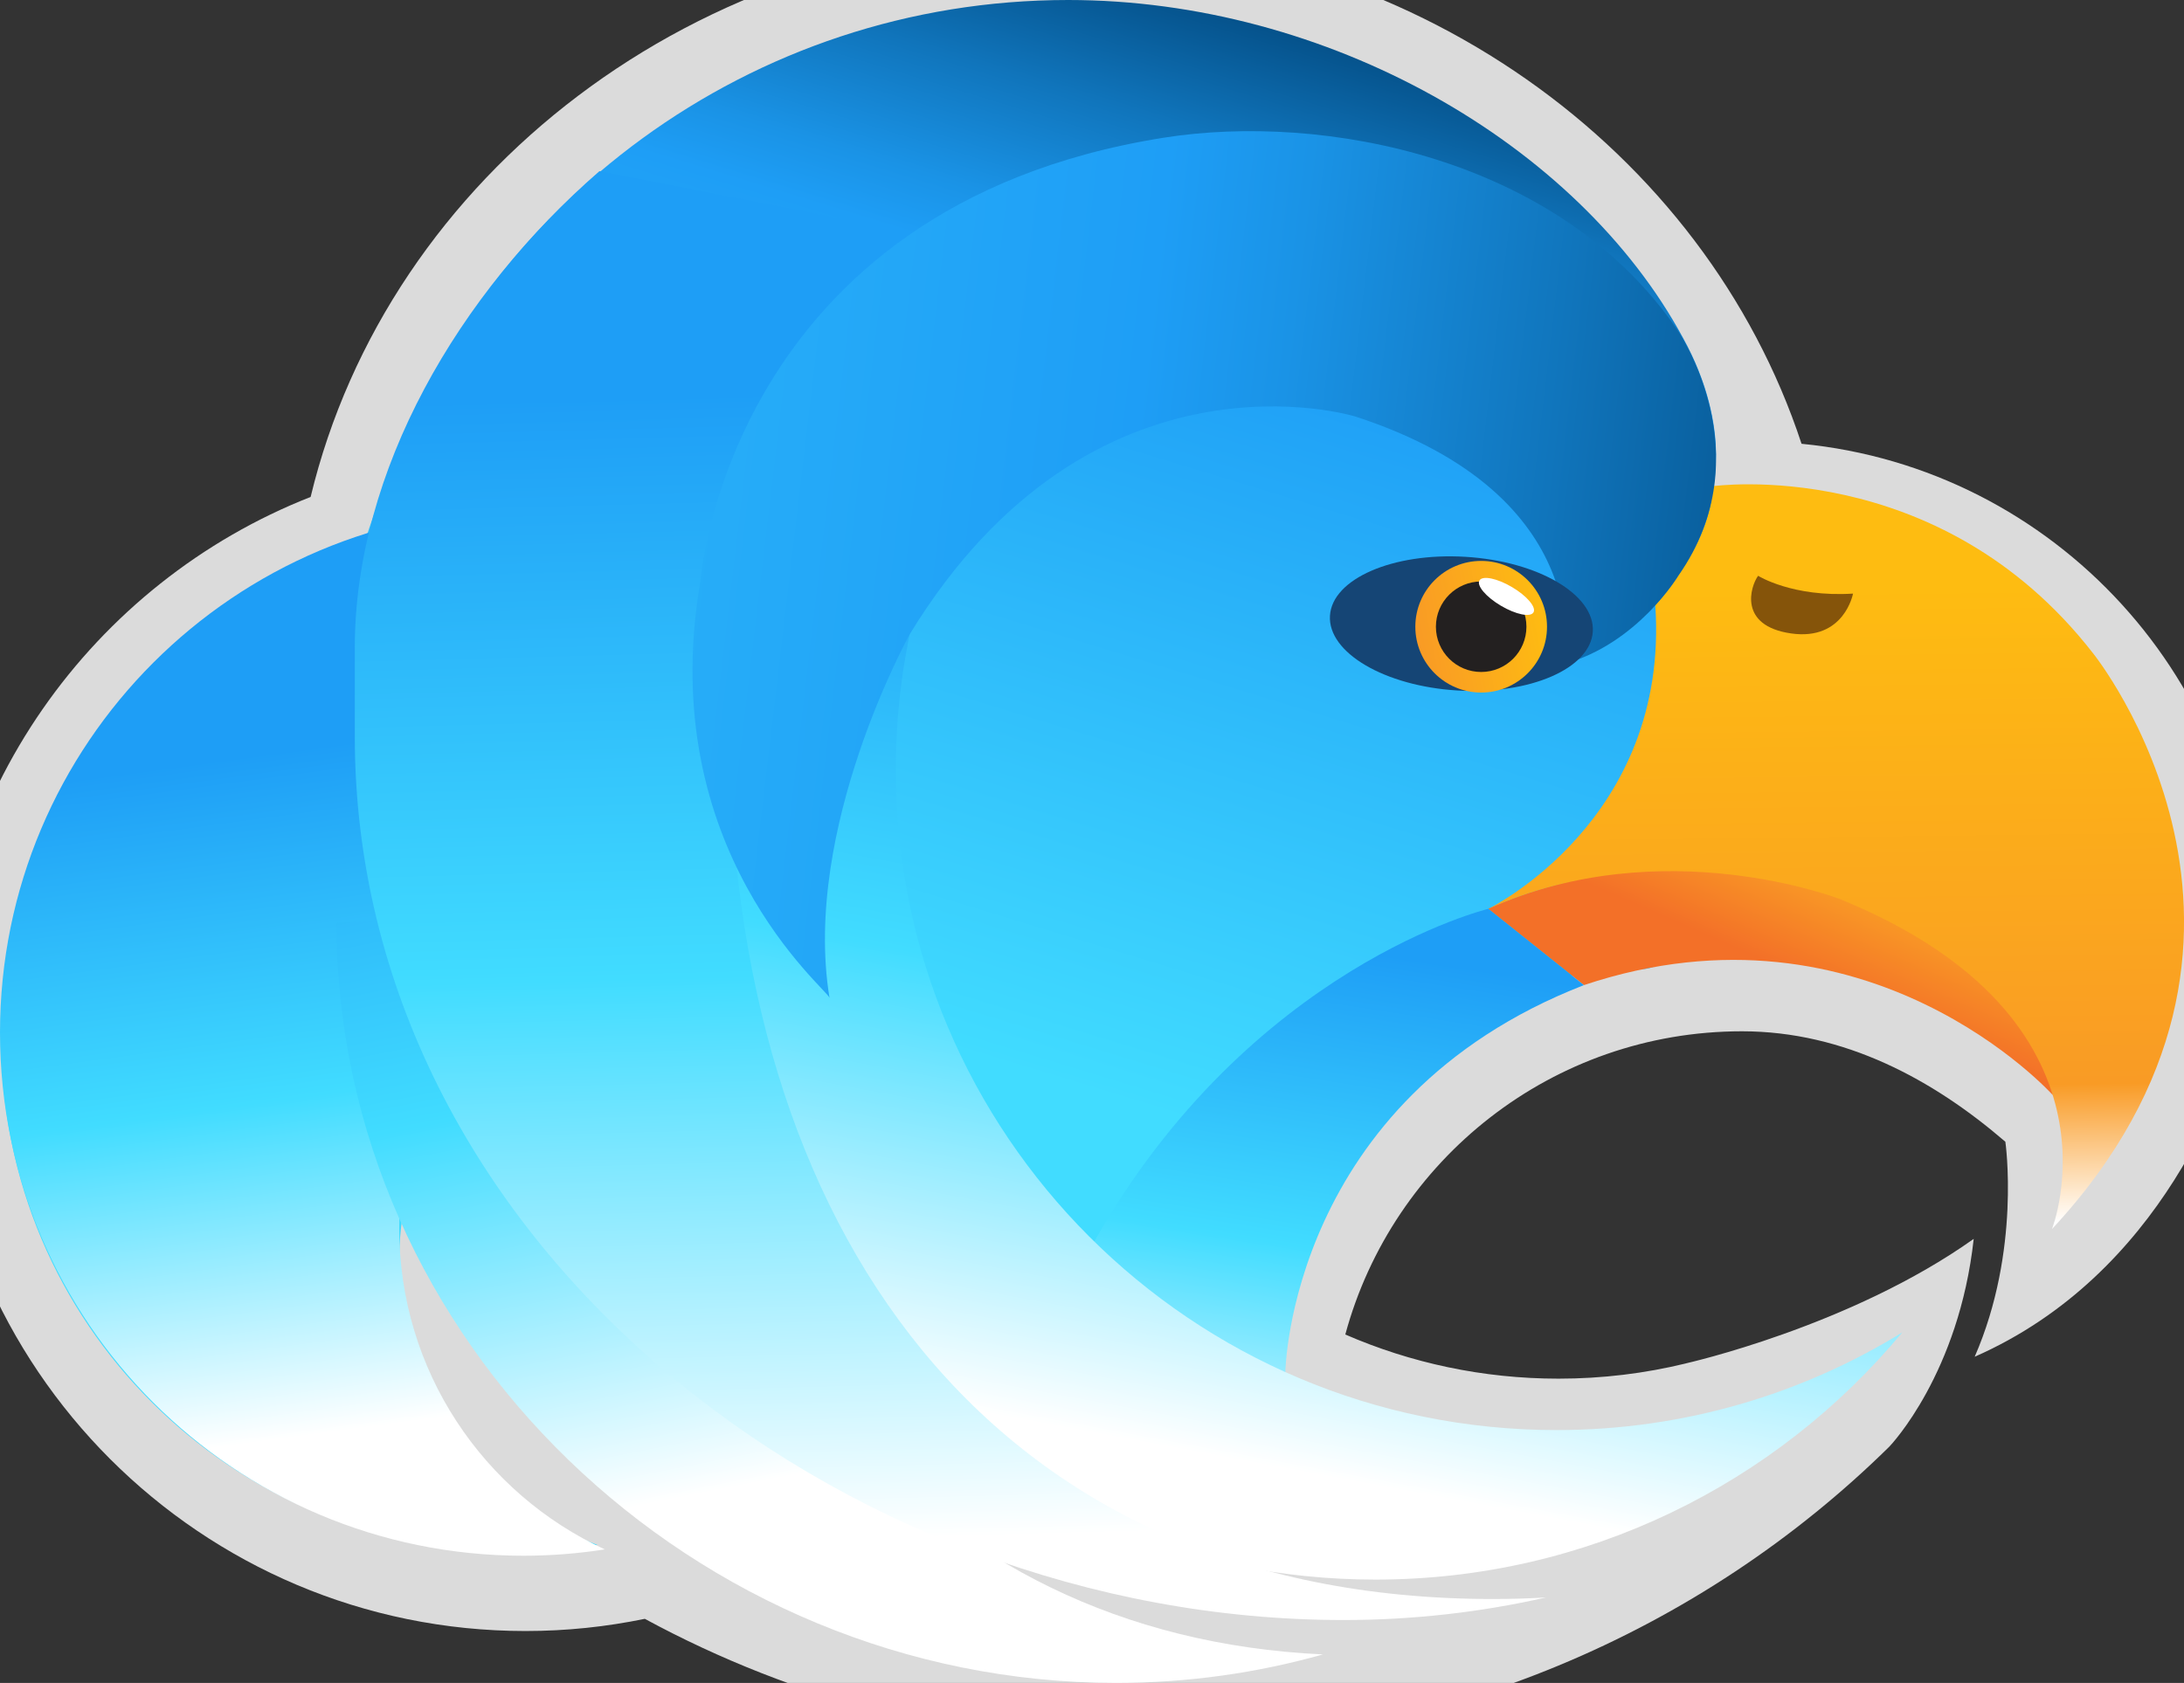 <?xml version="1.0" encoding="utf-8"?>
<!-- Generator: Adobe Illustrator 16.0.4, SVG Export Plug-In . SVG Version: 6.00 Build 0)  -->
<!DOCTYPE svg PUBLIC "-//W3C//DTD SVG 1.1//EN" "http://www.w3.org/Graphics/SVG/1.1/DTD/svg11.dtd">
<svg version="1.1" xmlns="http://www.w3.org/2000/svg" xmlns:xlink="http://www.w3.org/1999/xlink" x="0px" y="0px"
	 width="368.891px" height="284.327px" viewBox="0 0 368.891 284.327" enable-background="new 0 0 368.891 284.327"
	 xml:space="preserve">
<rect x="0" y="0" width="368.891" height="284.327" fill="#333333" stroke="none"/>
<g id="Calque_2" display="none">
</g>
<g id="Calque_1">
	<path fill="#DBDBDB" d="M304.291,74.977c-16.365-49.72-65.975-85.869-124.637-85.869c-62.141,0-114.117,40.562-127.188,94.849
		c-36.848,14.489-62.932,50.387-62.932,92.377c0,54.801,44.426,99.226,99.227,99.226c6.906,0,13.643-0.717,20.152-2.06
		c25.264,13.701,54.4,21.524,85.434,21.524c48.861,0,93.037-19.375,124.762-50.603c0.291-0.304,11.77-12.404,14.262-35.115
		c-20.846,14.831-48.625,21.037-48.625,21.037l0.002,0.008c-6.891,1.681-14.09,2.572-21.498,2.572
		c-12.801,0-24.98-2.66-36.016-7.458l-0.004-0.001c7.992-29.516,34.965-51.229,67.008-51.229c17.312,0,32.322,8.183,44.48,18.664
		c0,0,2.666,18.333-5.182,36.324l0.006-0.004c31.648-13.932,42.84-46.29,45.877-57.674c0.623-4.131,0.953-8.359,0.953-12.665
		C380.373,115.094,346.99,79.112,304.291,74.977z"/>
	<g>
		<linearGradient id="SVGID_1_" gradientUnits="userSpaceOnUse" x1="196.881" y1="-12.019" x2="140.935" y2="171.373">
			<stop  offset="0.012" style="stop-color:#004376"/>
			<stop  offset="0.017" style="stop-color:#014579"/>
			<stop  offset="0.163" style="stop-color:#1075BC"/>
			<stop  offset="0.268" style="stop-color:#1A93E6"/>
			<stop  offset="0.322" style="stop-color:#1E9EF6"/>
			<stop  offset="1" style="stop-color:#41DCFF"/>
		</linearGradient>
		<path fill="url(#SVGID_1_)" d="M99.679,260.54c-18.891-7.496-32.248-25.935-32.248-47.494c0-3.6,0.371-7.111,1.08-10.499l0,0
			c19.434,47.969,214.779,37.316,192.563,39.482c-27.892,2.718-35.343-4.412-50.46-12.219c2.172-35.692,30.578-66.091,66.817-66.091
			c16.282,0,14.12-81.753,12.019-81.572c0.258-1.771,0.391-3.583,0.391-5.424c0-5.083-1.389-12.083-5.576-19.654
			C266.476,24.232,224.246,0,180.421,0c-53.752,0-99.4,34.691-115.777,82.905l0,0c-1.172,3.327-2.523,6.606-3.412,10.055
			l-0.234,0.072c-35.215,10.953-60.784,43.8-60.784,82.618c0,47.778,38.731,86.508,86.509,86.508c4.825,0,9.559-0.394,14.168-1.154
			L99.679,260.54z"/>
		<linearGradient id="SVGID_2_" gradientUnits="userSpaceOnUse" x1="43.404" y1="127.451" x2="58.793" y2="241.585">
			<stop  offset="0" style="stop-color:#1E9EF6"/>
			<stop  offset="0.507" style="stop-color:#41DCFF"/>
			<stop  offset="1" style="stop-color:#FFFFFF"/>
		</linearGradient>
		<path fill="url(#SVGID_2_)" d="M88.38,86.078c-48.811,0-88.38,39.57-88.38,88.38c0,48.811,39.569,88.38,88.38,88.38
			c4.686,0,9.284-0.366,13.771-1.068c-20.496-9.462-34.721-30.193-34.721-54.249c0-8.778,1.895-17.113,5.295-24.619"/>
		<linearGradient id="SVGID_3_" gradientUnits="userSpaceOnUse" x1="301.457" y1="163.724" x2="307.869" y2="148.976">
			<stop  offset="0" style="stop-color:#F37028"/>
			<stop  offset="1" style="stop-color:#F99B25"/>
		</linearGradient>
		<path fill="url(#SVGID_3_)" d="M267.532,166.435c48.088-16.09,79.178,18.558,79.178,18.558
			c4.041-18.698-5.064-21.316-31.994-32.429c-33.738-13.924-63.336,0.984-63.336,0.984"/>
		<path fill="none" stroke="#232020" stroke-width="1.282" stroke-miterlimit="10" d="M268.602,110.357"/>
		<linearGradient id="SVGID_4_" gradientUnits="userSpaceOnUse" x1="310.762" y1="206.969" x2="309.479" y2="99.248">
			<stop  offset="0" style="stop-color:#FFFFFF"/>
			<stop  offset="0.217" style="stop-color:#F99B25"/>
			<stop  offset="1" style="stop-color:#FEBC11"/>
		</linearGradient>
		<path fill="url(#SVGID_4_)" d="M346.589,207.649c0,0,13.992-35.354-35.656-55.691c0,0-29.922-11.743-59.553,1.591
			c0,0,30.697-14.911,28.209-51.331c0,0,9.555-10.397,9.648-20.07c0,0,38.109-5.449,64.281,28.21
			C353.519,110.357,392.354,158.443,346.589,207.649z"/>
		<linearGradient id="SVGID_5_" gradientUnits="userSpaceOnUse" x1="321.303" y1="223.972" x2="321.303" y2="223.972">
			<stop  offset="0" style="stop-color:#FFFFFF"/>
			<stop  offset="1" style="stop-color:#3EC8F5"/>
		</linearGradient>
		<path fill="url(#SVGID_5_)" d="M321.304,223.972"/>
		<path fill="#85540A" d="M296.956,97.276c0,0,5.771,3.655,16.031,3.014c0,0-1.477,8.01-10.453,6.728
			C293.558,105.736,295.653,99.076,296.956,97.276z"/>
		<linearGradient id="SVGID_6_" gradientUnits="userSpaceOnUse" x1="230.418" y1="160.78" x2="215.031" y2="259.942">
			<stop  offset="0" style="stop-color:#1E9EF6"/>
			<stop  offset="0.507" style="stop-color:#41DCFF"/>
			<stop  offset="1" style="stop-color:#FFFFFF"/>
		</linearGradient>
		<path fill="url(#SVGID_6_)" d="M251.38,153.548c0,0-40.188,9.668-66.553,56.207l10.424,27.13h20.196l1.657-5.073
			c0,0,0.635-45.99,50.428-65.377L251.38,153.548z"/>
		<linearGradient id="SVGID_7_" gradientUnits="userSpaceOnUse" x1="117.205" y1="107.688" x2="144.772" y2="247.127">
			<stop  offset="0" style="stop-color:#1E9EF6"/>
			<stop  offset="0.507" style="stop-color:#41DCFF"/>
			<stop  offset="1" style="stop-color:#FFFFFF"/>
		</linearGradient>
		<path fill="url(#SVGID_7_)" d="M56.841,155.886c0,70.935,60.727,128.44,131.662,128.44c12.115,0,23.839-1.679,34.951-4.814
			c-68.133-3.152-109.779-56.683-109.779-125.596"/>
		<linearGradient id="SVGID_8_" gradientUnits="userSpaceOnUse" x1="234.769" y1="97.846" x2="207.135" y2="246.302">
			<stop  offset="0" style="stop-color:#1E9EF6"/>
			<stop  offset="0.507" style="stop-color:#41DCFF"/>
			<stop  offset="1" style="stop-color:#FFFFFF"/>
		</linearGradient>
		<path fill="url(#SVGID_8_)" d="M321.304,225.113c-21.223,25.514-53.208,41.758-88.988,41.758
			c-63.895,0-115.691-51.797-115.691-115.692c0-50.695,32.607-93.772,77.992-109.408c-26.347,20.41-43.307,52.353-43.307,88.259
			c0,61.624,49.955,111.58,111.58,111.58C284.306,241.609,304.312,235.573,321.304,225.113z"/>
		<linearGradient id="SVGID_9_" gradientUnits="userSpaceOnUse" x1="157.057" y1="65.638" x2="162.14" y2="259.628">
			<stop  offset="0" style="stop-color:#1E9EF6"/>
			<stop  offset="0.507" style="stop-color:#41DCFF"/>
			<stop  offset="1" style="stop-color:#FFFFFF"/>
		</linearGradient>
		<path fill="url(#SVGID_9_)" d="M101.249,28.917C77.45,49.596,59.927,79.516,59.927,109.436v14.959
			c0,85.101,81.908,149.306,167.008,149.306c11.749,0,23.191-1.317,34.188-3.809c-2.97,0.17-5.961,0.259-8.972,0.259
			c-85.1,0-128.985-62.835-128.985-147.935c0-13.241,42.02-67.856,43.82-80.447"/>
		<linearGradient id="SVGID_10_" gradientUnits="userSpaceOnUse" x1="329.835" y1="113.254" x2="-106.943" y2="61.566">
			<stop  offset="0.012" style="stop-color:#004376"/>
			<stop  offset="0.017" style="stop-color:#014579"/>
			<stop  offset="0.163" style="stop-color:#1075BC"/>
			<stop  offset="0.268" style="stop-color:#1A93E6"/>
			<stop  offset="0.322" style="stop-color:#1E9EF6"/>
			<stop  offset="1" style="stop-color:#41DCFF"/>
		</linearGradient>
		<path fill="url(#SVGID_10_)" d="M264.142,112.183c0,0,6.134-28.342-35.217-41.815c0,0-44.415-13.746-75.27,36.79
			c0,0-18.245,32.798-13.543,61.436c-0.207-1.368-29.707-24.869-21.799-70.457c0,0,4.65-63.188,78.218-74.867
			c26.923-4.275,66.699,3.206,86.745,32.403c0,0,14.662,21.025,0.199,41.604l0,0C283.476,97.276,276.614,108.774,264.142,112.183z"
			/>
		<g>
			
				<ellipse transform="matrix(0.998 0.06 -0.06 0.998 6.815 -14.704)" fill="#154575" cx="246.844" cy="105.468" rx="22.243" ry="11.314"/>
			
				<linearGradient id="SVGID_11_" gradientUnits="userSpaceOnUse" x1="-574.514" y1="-487.668" x2="-552.273" y2="-487.668" gradientTransform="matrix(0.982 -0.188 0.188 0.982 895.299 478.783)">
				<stop  offset="0" style="stop-color:#F99B25"/>
				<stop  offset="1" style="stop-color:#FEBC11"/>
			</linearGradient>
			<circle fill="url(#SVGID_11_)" cx="250.178" cy="105.885" r="11.12"/>
			<circle fill="#232020" cx="250.178" cy="105.885" r="7.645"/>
			
				<ellipse transform="matrix(0.509 -0.861 0.861 0.509 38.246 268.494)" fill="#FFFFFF" cx="254.362" cy="100.738" rx="1.832" ry="5.298"/>
		</g>
	</g>
</g>
</svg>
